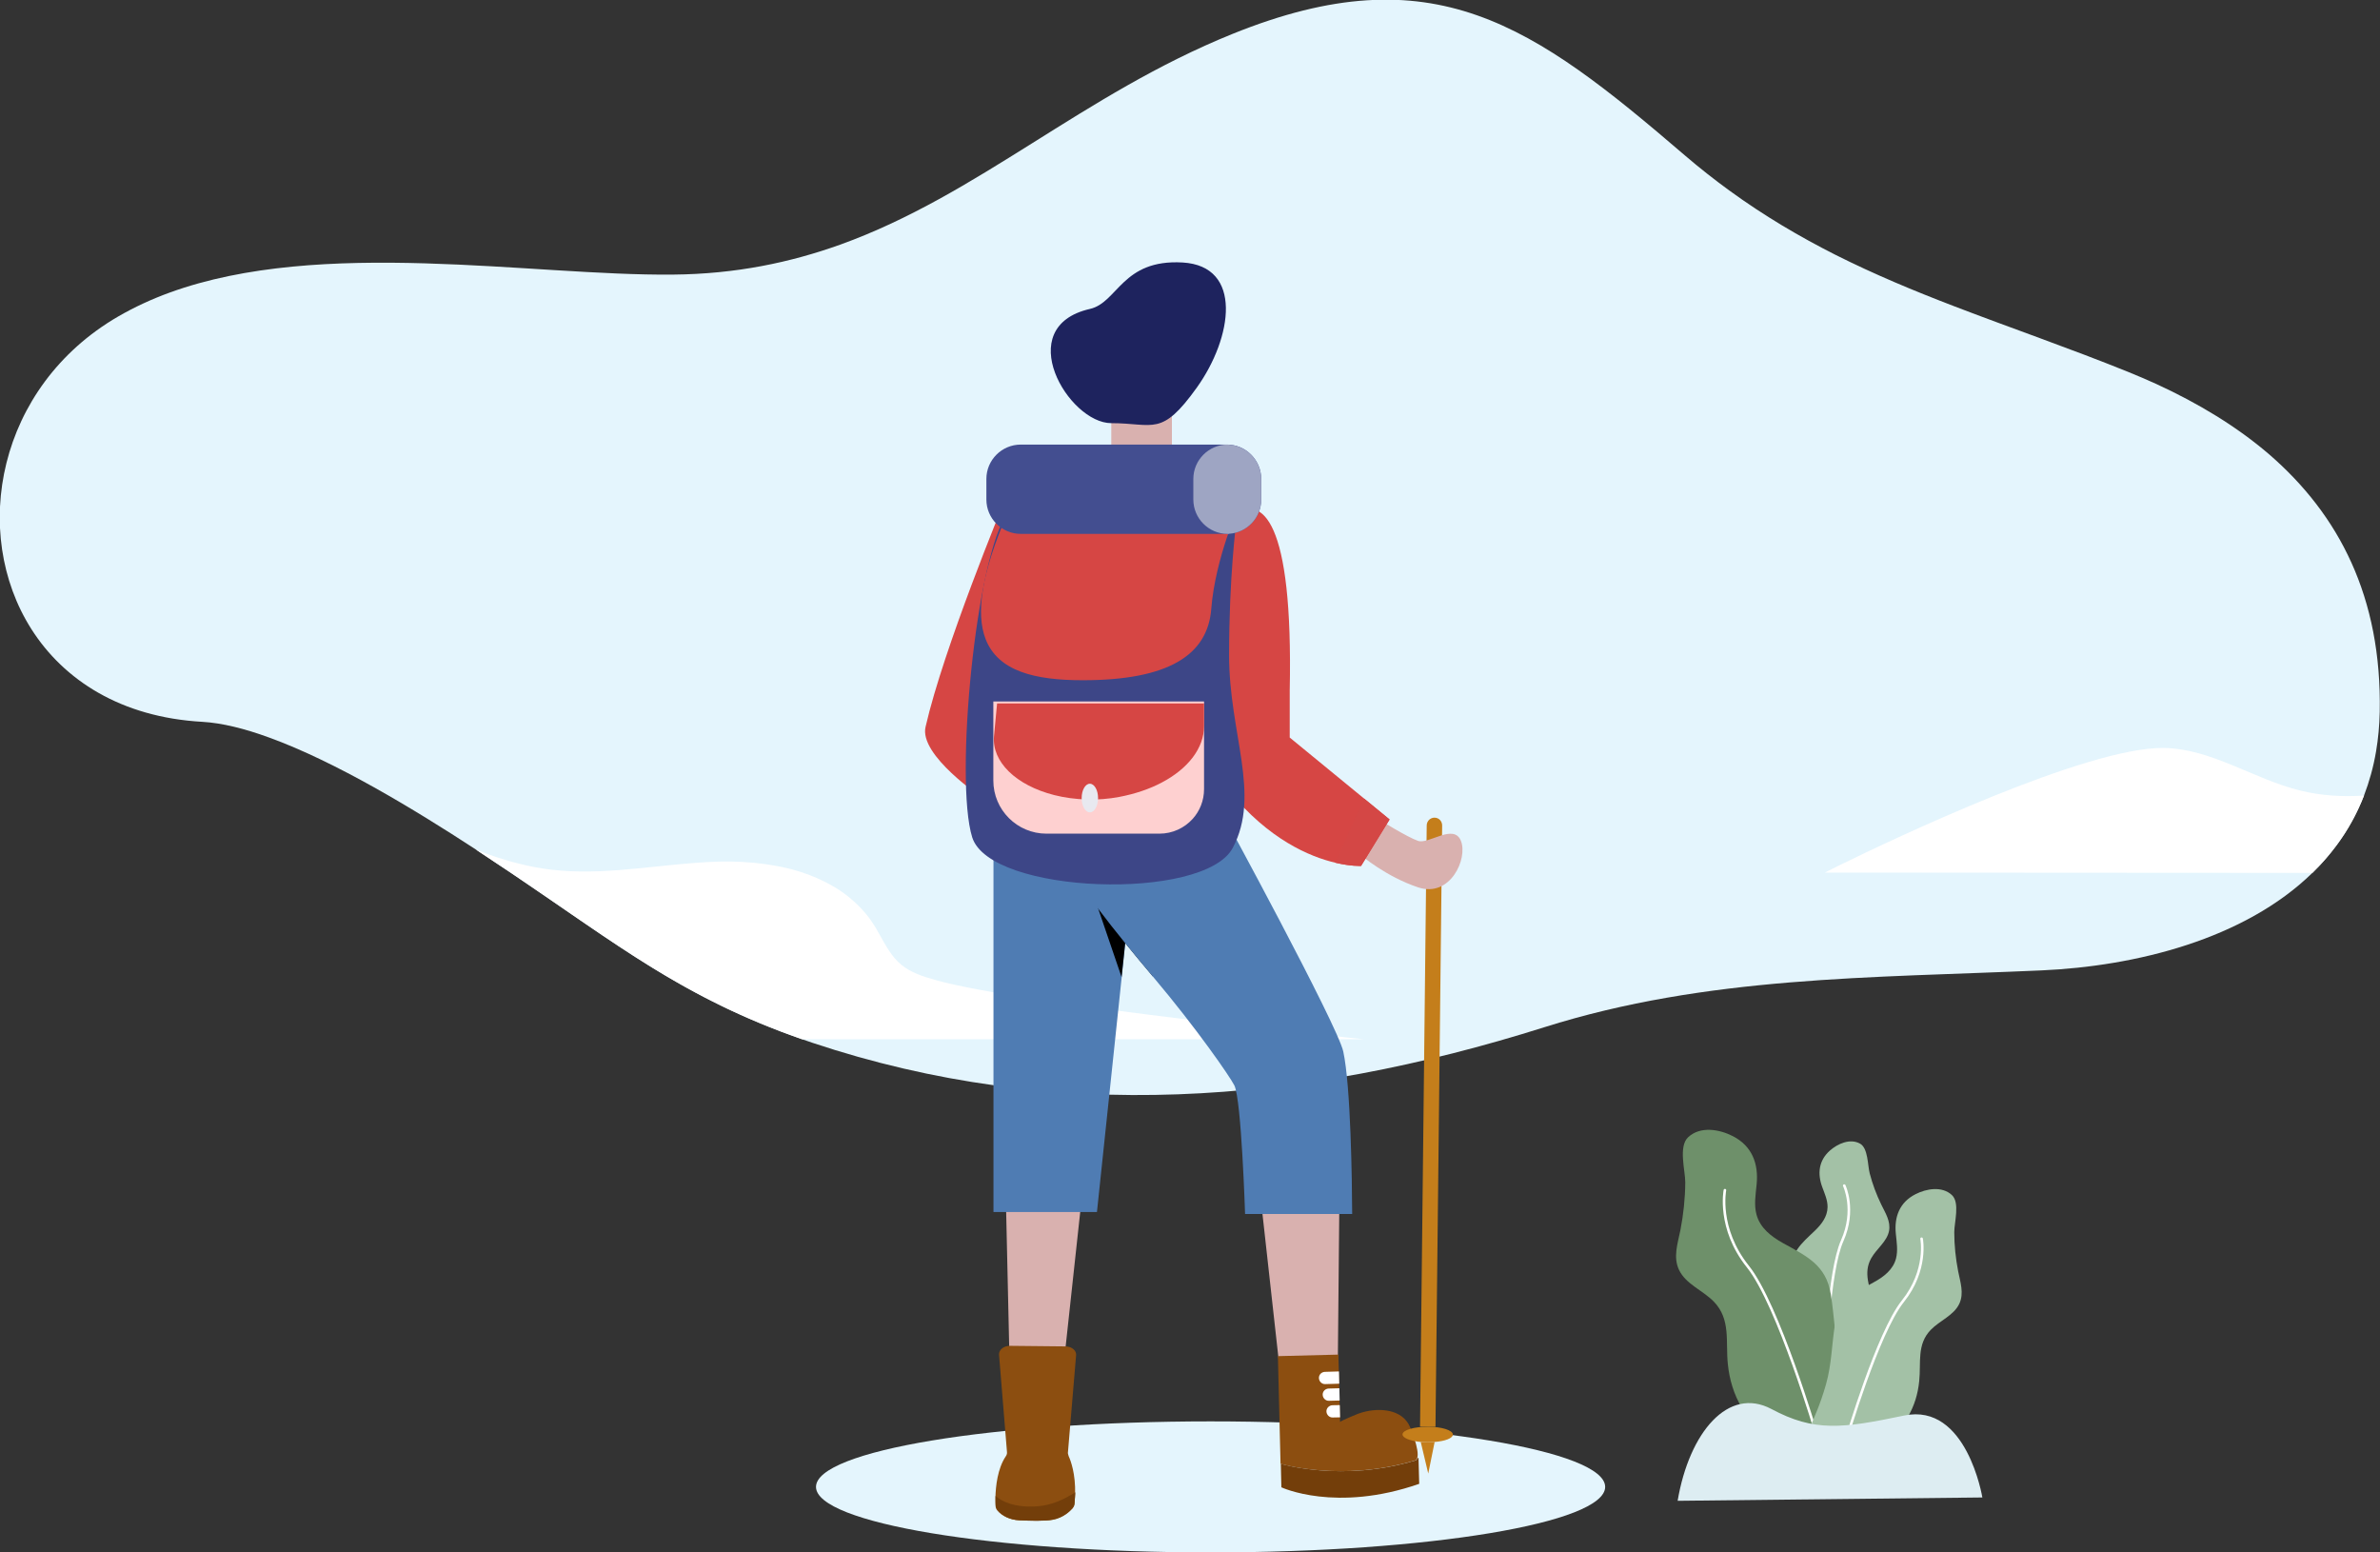 <svg width="460" height="300" viewBox="0 0 460 300" fill="none" xmlns="http://www.w3.org/2000/svg">
<rect x="0" y="0" width="460" height="300" fill="#333333" stroke="none"/>
<g clip-path="url(#clip0)">
<path d="M459.946 137.608C459.892 140.242 459.65 142.769 459.247 145.162C458.737 148.199 457.93 151.076 456.909 153.737C455.538 157.258 453.763 160.457 451.613 163.334C450.188 165.242 448.629 167.043 446.935 168.683C433.763 181.533 412.769 186.721 394.57 187.527C361.586 189.006 329.946 188.576 298.441 198.522C251.317 213.387 204.005 217.205 156.989 201.506C156.317 201.291 155.645 201.049 154.973 200.807C134.059 193.522 121.774 184.409 104.032 172.258C102.366 171.102 100.618 169.947 98.844 168.737C96.72 167.312 94.382 165.753 91.935 164.14C80.027 156.371 64.892 147.205 52.016 142.527C47.312 140.807 42.903 139.705 39.086 139.49C23.387 138.602 12.339 131.425 6.075 121.586C-5.78 102.957 -0.538 74.731 22.849 61.156C25.968 59.355 29.274 57.823 32.742 56.559C62.177 45.834 102.607 53.334 130.081 53.065C142.231 52.957 152.769 50.726 162.446 47.258C189.193 37.608 209.274 18.253 238.199 6.559C277.043 -9.14 296.29 4.839 325.645 30.027C328.495 32.473 331.344 34.705 334.22 36.801C340.941 41.694 347.796 45.726 354.758 49.248C362.258 53.011 369.866 56.183 377.661 59.167C388.575 63.361 399.758 67.204 411.29 71.855C413.172 72.608 415 73.414 416.801 74.221C424.919 77.957 432.312 82.42 438.602 87.823C452.043 99.463 460.376 115.35 459.946 137.608Z" fill="#E4F5FD"/>
<path d="M456.908 153.737C454.65 159.597 451.183 164.543 446.935 168.683C415.322 168.656 384.812 168.629 359.865 168.629H352.688C352.688 168.629 353.736 168.091 355.537 167.204C366.129 162.016 403.253 144.382 418.145 144.543C427.419 144.651 435.564 150.565 444.57 152.769C448.71 153.79 452.796 154.005 456.908 153.737Z" fill="white"/>
<path d="M263.629 200.833H155C132.124 192.849 119.543 182.688 98.871 168.763C96.747 167.339 94.409 165.779 91.962 164.167C92.339 164.301 92.715 164.462 93.065 164.597C93.306 164.677 93.548 164.785 93.763 164.865C93.79 164.865 93.817 164.892 93.817 164.892C94.113 165 94.436 165.107 94.731 165.215C95.054 165.322 95.35 165.43 95.672 165.537C96.102 165.699 96.559 165.833 97.016 165.968C97.366 166.075 97.715 166.183 98.064 166.29C98.575 166.451 99.113 166.586 99.624 166.72C99.892 166.801 100.188 166.855 100.457 166.935C100.995 167.07 101.532 167.204 102.07 167.312C103.145 167.554 104.247 167.742 105.349 167.903C106.29 168.037 107.231 168.145 108.199 168.226C118.36 169.086 128.602 166.801 138.844 166.505C141.828 166.425 144.866 166.559 147.903 166.989C148.306 167.043 148.71 167.097 149.113 167.177C149.462 167.231 149.812 167.312 150.188 167.365C150.376 167.392 150.565 167.446 150.753 167.473C150.968 167.527 151.183 167.554 151.398 167.607C151.559 167.634 151.72 167.688 151.882 167.715C152.07 167.769 152.258 167.796 152.446 167.849C152.634 167.903 152.823 167.957 153.011 167.984C153.199 168.037 153.387 168.091 153.548 168.145C153.925 168.253 154.301 168.36 154.651 168.468C154.812 168.521 155 168.575 155.161 168.629C155.269 168.683 155.403 168.71 155.511 168.763C155.645 168.817 155.78 168.844 155.887 168.898C155.995 168.925 156.102 168.978 156.21 169.005C156.371 169.059 156.532 169.113 156.667 169.193C156.774 169.22 156.855 169.274 156.962 169.301C157.097 169.355 157.231 169.408 157.366 169.462C157.661 169.597 157.984 169.731 158.28 169.865C158.495 169.946 158.683 170.054 158.898 170.161C158.925 170.188 158.979 170.188 159.005 170.215C159.22 170.296 159.409 170.403 159.624 170.511C160.054 170.726 160.484 170.968 160.914 171.21C161.344 171.451 161.747 171.693 162.151 171.962C162.366 172.097 162.554 172.231 162.742 172.365C162.93 172.5 163.145 172.634 163.333 172.796C163.737 173.091 164.167 173.414 164.543 173.763C164.597 173.817 164.677 173.871 164.731 173.925C164.893 174.059 165.054 174.193 165.188 174.328C165.35 174.489 165.511 174.623 165.672 174.785C165.833 174.919 165.968 175.08 166.129 175.242C166.29 175.403 166.452 175.591 166.613 175.753C166.747 175.914 166.882 176.048 167.016 176.21C167.043 176.236 167.07 176.263 167.097 176.29C167.177 176.398 167.285 176.505 167.366 176.613C167.419 176.667 167.473 176.747 167.527 176.801C167.661 176.962 167.769 177.123 167.903 177.285C168.011 177.419 168.118 177.58 168.226 177.715C168.253 177.769 168.306 177.822 168.333 177.876C168.441 178.037 168.575 178.226 168.683 178.387C168.898 178.71 169.113 179.059 169.328 179.408C169.543 179.758 169.731 180.107 169.919 180.457C171.156 182.634 172.285 184.865 174.194 186.425C176.048 187.957 178.387 188.71 180.699 189.355C197.097 194.086 263.629 200.833 263.629 200.833Z" fill="white"/>
<path d="M233.978 300C276.097 300 310.242 294.332 310.242 287.339C310.242 280.346 276.097 274.678 233.978 274.678C191.859 274.678 157.715 280.346 157.715 287.339C157.715 294.332 191.859 300 233.978 300Z" fill="#E4F5FD"/>
<path d="M243.279 228.037L247.177 263.145L258.575 262.688L258.924 226.397L243.279 228.037Z" fill="#D9B1AF"/>
<path d="M273.924 281.747C273.844 281.989 273.709 282.15 273.494 282.231C259.301 286.478 247.5 282.876 247.5 282.876L246.989 262.07L258.682 261.774L259.005 274.785C259.005 274.704 260.08 274.22 260.94 273.844C261.478 273.629 261.935 273.414 262.043 273.387C262.258 273.279 262.5 273.199 262.741 273.118C265.833 272.043 270.376 272.07 272.204 275.134C272.661 275.86 274.408 280.242 273.924 281.747Z" fill="#8C4E10"/>
<path d="M274.166 281.774L274.301 286.747C258.172 292.365 247.661 287.419 247.661 287.419L247.553 282.876C247.553 282.876 259.354 286.478 273.548 282.231C273.763 282.177 273.897 281.989 273.978 281.747L274.166 281.774Z" fill="#733E0A"/>
<path d="M258.79 265.027L258.844 267.392L256.129 267.473C255.484 267.5 254.946 266.962 254.919 266.317C254.892 265.672 255.403 265.134 256.075 265.107L258.79 265.027Z" fill="white"/>
<path d="M258.871 268.279L258.925 270.645L256.855 270.699C256.21 270.726 255.672 270.188 255.645 269.543C255.618 268.898 256.129 268.36 256.801 268.333L258.871 268.279Z" fill="white"/>
<path d="M257.527 271.559L258.952 271.532L259.006 273.898L257.581 273.925C256.936 273.952 256.398 273.414 256.371 272.769C256.344 272.124 256.882 271.586 257.527 271.559Z" fill="white"/>
<path d="M194.22 223.145L195.107 262.634L205.618 263.414L209.973 223.226L194.22 223.145Z" fill="#D9B1AF"/>
<path d="M206.559 281.424C206.935 282.231 207.903 284.811 207.795 288.736C207.795 288.924 207.768 289.086 207.768 289.274C207.742 289.731 207.715 290.215 207.661 290.725C207.634 290.994 207.5 291.263 207.311 291.505C206.747 292.123 205.457 293.333 203.44 293.682C201.908 293.951 199.139 293.897 196.962 293.79C195.242 293.709 193.682 293.01 192.768 291.908C192.553 291.666 192.446 291.371 192.419 291.075C192.392 290.752 192.392 290.215 192.392 289.569C192.392 289.516 192.392 289.462 192.392 289.408C192.446 287.231 192.795 283.817 194.381 281.451C194.57 281.182 194.677 280.887 194.623 280.564L193.091 261.801C193.01 260.86 194.005 260.053 195.268 260.08L205.887 260.188C206.182 260.188 206.478 260.242 206.747 260.322C207.527 260.591 208.064 261.209 207.984 261.908L206.397 280.806C206.451 281.021 206.478 281.236 206.559 281.424Z" fill="#8C4E10"/>
<path d="M218.924 168.71L218.01 177.339L217.499 182.231L216.801 188.817L212.016 234.22H192.016V163.172L212.473 167.365L218.924 168.71Z" fill="#4F7CB3"/>
<path d="M224.086 182.15L222.822 188.683C221.021 186.559 219.22 184.381 217.473 182.231L216.774 188.817L212.258 175.591L210.967 171.801L217.983 177.338L224.086 182.15Z" fill="black"/>
<path d="M259.623 203.199C261.075 209.893 261.317 228.172 261.344 234.597H240.645C240.645 234.597 239.946 212.527 238.575 209.758C237.742 208.091 231.371 198.844 222.822 188.71C221.021 186.586 219.22 184.409 217.473 182.258C215.645 180 213.871 177.769 212.258 175.618C210.591 173.414 209.086 171.317 207.849 169.409L212.446 167.393L236.129 156.989C236.156 156.962 258.494 198.065 259.623 203.199Z" fill="#4F7CB3"/>
<path d="M226.505 76.263V90.053H214.785V78.333L226.505 76.263Z" fill="#D9B1AF"/>
<path d="M210.645 59.704C216.075 58.468 216.855 50.054 228.575 50.726C240.296 51.425 238.226 65.215 231.344 74.865C224.436 84.516 223.065 81.774 214.785 81.774C206.505 81.774 195.457 63.172 210.645 59.704Z" fill="#1E235E"/>
<path d="M274.462 275.699L277.446 275.726L278.736 159.516C278.736 158.683 278.091 158.011 277.258 158.011C276.881 158.011 276.559 158.145 276.29 158.36C275.967 158.629 275.752 159.059 275.752 159.516L274.462 275.699Z" fill="#C47E1B"/>
<path d="M280.806 277.231C280.806 277.93 279.327 278.495 277.284 278.656C276.854 278.683 276.397 278.71 275.913 278.71C275.456 278.71 274.999 278.683 274.596 278.656C272.553 278.468 271.075 277.876 271.075 277.204C271.075 276.371 273.279 275.699 275.967 275.726C278.655 275.699 280.806 276.398 280.806 277.231Z" fill="#C47E1B"/>
<path d="M277.284 278.656L276.048 284.758L274.596 278.656C275.026 278.683 275.456 278.71 275.913 278.71C276.397 278.71 276.854 278.683 277.284 278.656Z" fill="#C47E1B"/>
<path d="M266.505 158.36C266.505 158.36 272.016 161.801 274.086 162.5C276.156 163.199 280.995 159.059 282.366 162.5C283.737 165.941 280.296 173.548 274.086 171.478C267.876 169.408 263.038 165.268 263.038 165.268L266.505 158.36Z" fill="#D9B1AF"/>
<path d="M268.575 158.36L263.064 167.338C263.064 167.338 261.156 167.446 258.091 166.72C253.145 165.564 245.215 162.231 237.554 152.849C225.134 137.661 238.925 99.059 238.925 99.059C243.763 96.29 249.973 99.758 249.274 133.548C249.274 142.527 249.274 142.527 249.274 142.527L263.629 154.301L268.575 158.36Z" fill="#D64644"/>
<path d="M194.086 96.962C194.086 96.962 182.365 125.242 178.898 140.43C177.527 145.94 189.946 154.22 189.946 154.22C189.946 154.22 200.994 97.661 194.086 96.962Z" fill="#D64644"/>
<path d="M238.925 101.102C238.925 101.102 237.554 111.452 237.554 126.613C237.554 141.774 243.763 153.521 238.253 163.871C232.742 174.22 191.344 172.849 187.903 161.801C184.462 150.753 188.602 107.312 194.812 99.032H238.951V101.102H238.925Z" fill="#3D4687"/>
<path d="M232.715 135.591V152.5C232.715 154.704 231.882 156.747 230.511 158.253C228.925 160 226.64 161.102 224.086 161.102H202.258C196.586 161.102 191.989 156.505 191.989 150.833V135.564H232.715V135.591Z" fill="#FED0D0"/>
<path d="M192.715 135.94H232.715V140.295C232.715 144.596 229.597 148.575 224.516 151.236C222.177 152.473 219.408 153.414 216.317 154.005C212.204 154.784 207.769 154.65 203.79 153.655C196.344 151.774 191.64 147.177 192.123 142.204L192.715 135.94Z" fill="#D64644"/>
<path d="M238.924 99.032C238.924 99.032 238.091 100.995 237.096 103.978C235.887 107.607 234.489 112.742 234.112 117.661C233.413 126.613 225.806 131.452 209.274 131.452C200 131.452 192.903 129.731 190.483 123.468C188.602 118.548 189.623 110.86 194.784 99.032H238.924Z" fill="#D64644"/>
<path d="M210.645 156.989C211.521 156.989 212.231 155.75 212.231 154.22C212.231 152.691 211.521 151.452 210.645 151.452C209.769 151.452 209.059 152.691 209.059 154.22C209.059 155.75 209.769 156.989 210.645 156.989Z" fill="#E8E9F0"/>
<path d="M237.124 103.172H197.285C193.629 103.172 190.645 100.188 190.645 96.532V92.553C190.645 88.897 193.629 85.914 197.285 85.914H237.124C238.951 85.914 240.591 86.639 241.801 87.849C243.011 89.059 243.763 90.725 243.763 92.553V96.532C243.763 100.188 240.779 103.172 237.124 103.172Z" fill="#434E90"/>
<path d="M241.801 87.849C240.699 86.747 239.193 86.048 237.554 85.941V85.914H237.285C233.629 85.914 230.645 88.897 230.645 92.553V96.532C230.645 100.188 233.629 103.172 237.285 103.172H237.554V103.145C241.021 102.93 243.763 100.053 243.763 96.532V92.553C243.763 90.725 243.011 89.059 241.801 87.849Z" fill="#9EA5C3"/>
<path d="M207.822 288.387C207.822 288.575 207.795 288.764 207.795 288.979C207.768 289.462 207.742 290 207.688 290.511C207.661 290.807 207.526 291.102 207.338 291.344C206.774 292.016 205.483 293.307 203.467 293.683C201.935 293.979 199.166 293.898 196.989 293.79C195.268 293.71 193.709 292.957 192.795 291.774C192.58 291.505 192.473 291.183 192.446 290.887C192.419 290.538 192.419 289.973 192.419 289.274C192.419 289.221 192.419 289.167 192.419 289.086C193.521 290.054 195.967 291.452 200.645 291.075C203.333 290.86 205.779 289.704 207.822 288.387Z" fill="#733E0A"/>
<path d="M268.575 158.36L263.064 167.338C263.064 167.338 261.156 167.446 258.091 166.72L263.629 154.301L268.575 158.36Z" fill="#D44745"/>
<path d="M357.178 264.812C359.355 263.038 360.807 260.538 361.586 257.85C362.151 255.834 362.232 253.791 361.936 251.721C361.506 248.764 360.027 246.049 361.667 243.145C362.715 241.29 364.705 239.946 365.108 237.877C365.457 235.995 364.382 234.382 363.602 232.769C362.662 230.833 361.909 228.817 361.371 226.747C360.968 225.215 361.076 221.855 359.49 220.995C357.554 219.946 355.188 221.022 353.683 222.339C351.506 224.274 351.237 226.801 352.205 229.409C352.662 230.672 353.253 231.936 353.226 233.28C353.199 235.135 352.043 236.613 350.753 237.85C348.145 240.323 345.914 242.124 346.264 246.049C346.559 249.409 347.393 252.581 347.312 255.968C347.151 262.984 345.43 265.484 347.151 267.016C349.248 268.898 354.248 267.178 357.178 264.812Z" fill="#A3C1A6"/>
<path d="M352.796 263.844C352.796 263.844 353.387 245.753 356.049 239.785C358.71 233.817 356.452 229.113 356.452 229.113" stroke="white" stroke-width="0.5" stroke-miterlimit="10" stroke-linecap="round" stroke-linejoin="round"/>
<path d="M345.323 280.161C341.613 278.468 338.683 275.511 336.64 272.043C335.108 269.435 334.248 266.586 333.952 263.602C333.495 259.301 334.57 254.946 331.237 251.532C329.086 249.328 325.834 248.172 324.516 245.403C323.334 242.903 324.274 240.269 324.785 237.715C325.377 234.677 325.699 231.586 325.726 228.494C325.726 226.209 324.355 221.532 326.291 219.758C328.629 217.58 332.312 218.226 334.893 219.543C338.629 221.451 339.92 224.865 339.516 228.898C339.328 230.833 338.979 232.822 339.489 234.704C340.188 237.312 342.339 238.951 344.597 240.215C349.113 242.715 352.93 244.435 353.844 250.054C354.624 254.839 354.624 259.597 355.968 264.301C358.737 274.059 362.043 276.935 360.215 279.677C357.903 283.011 350.296 282.419 345.323 280.161Z" fill="#6E906A"/>
<path d="M351.102 277.231C351.102 277.231 343.71 252.124 337.823 244.758C331.909 237.366 333.387 230 333.387 230" stroke="white" stroke-width="0.5" stroke-miterlimit="10" stroke-linecap="round" stroke-linejoin="round"/>
<path d="M361.613 280.483C364.651 279.112 367.043 276.666 368.737 273.817C370 271.693 370.699 269.354 370.941 266.881C371.317 263.36 370.43 259.811 373.172 256.989C374.919 255.188 377.608 254.22 378.683 251.962C379.651 249.919 378.871 247.741 378.468 245.672C377.984 243.172 377.715 240.645 377.715 238.118C377.715 236.236 378.844 232.419 377.258 230.94C375.35 229.166 372.312 229.704 370.215 230.779C367.151 232.338 366.075 235.161 366.425 238.467C366.586 240.053 366.855 241.666 366.452 243.225C365.887 245.349 364.113 246.72 362.258 247.741C358.549 249.811 355.43 251.209 354.678 255.806C354.032 259.731 354.032 263.629 352.93 267.5C350.672 275.483 347.957 277.849 349.463 280.107C351.317 282.822 357.554 282.338 361.613 280.483Z" fill="#A3C1A6"/>
<path d="M356.882 278.092C356.882 278.092 362.93 257.527 367.769 251.479C372.608 245.43 371.398 239.382 371.398 239.382" stroke="white" stroke-width="0.5" stroke-miterlimit="10" stroke-linecap="round" stroke-linejoin="round"/>
<path d="M324.248 290.027L383.145 289.381C383.145 289.381 380.135 271.021 368.038 273.548C355.968 276.075 350.672 276.72 342.366 272.285C334.059 267.876 326.506 276.747 324.248 290.027Z" fill="#DDEDF2"/>
</g>
<defs>
<clipPath id="clip0">
<rect width="459.973" height="300" fill="white"/>
</clipPath>
</defs>
</svg>
